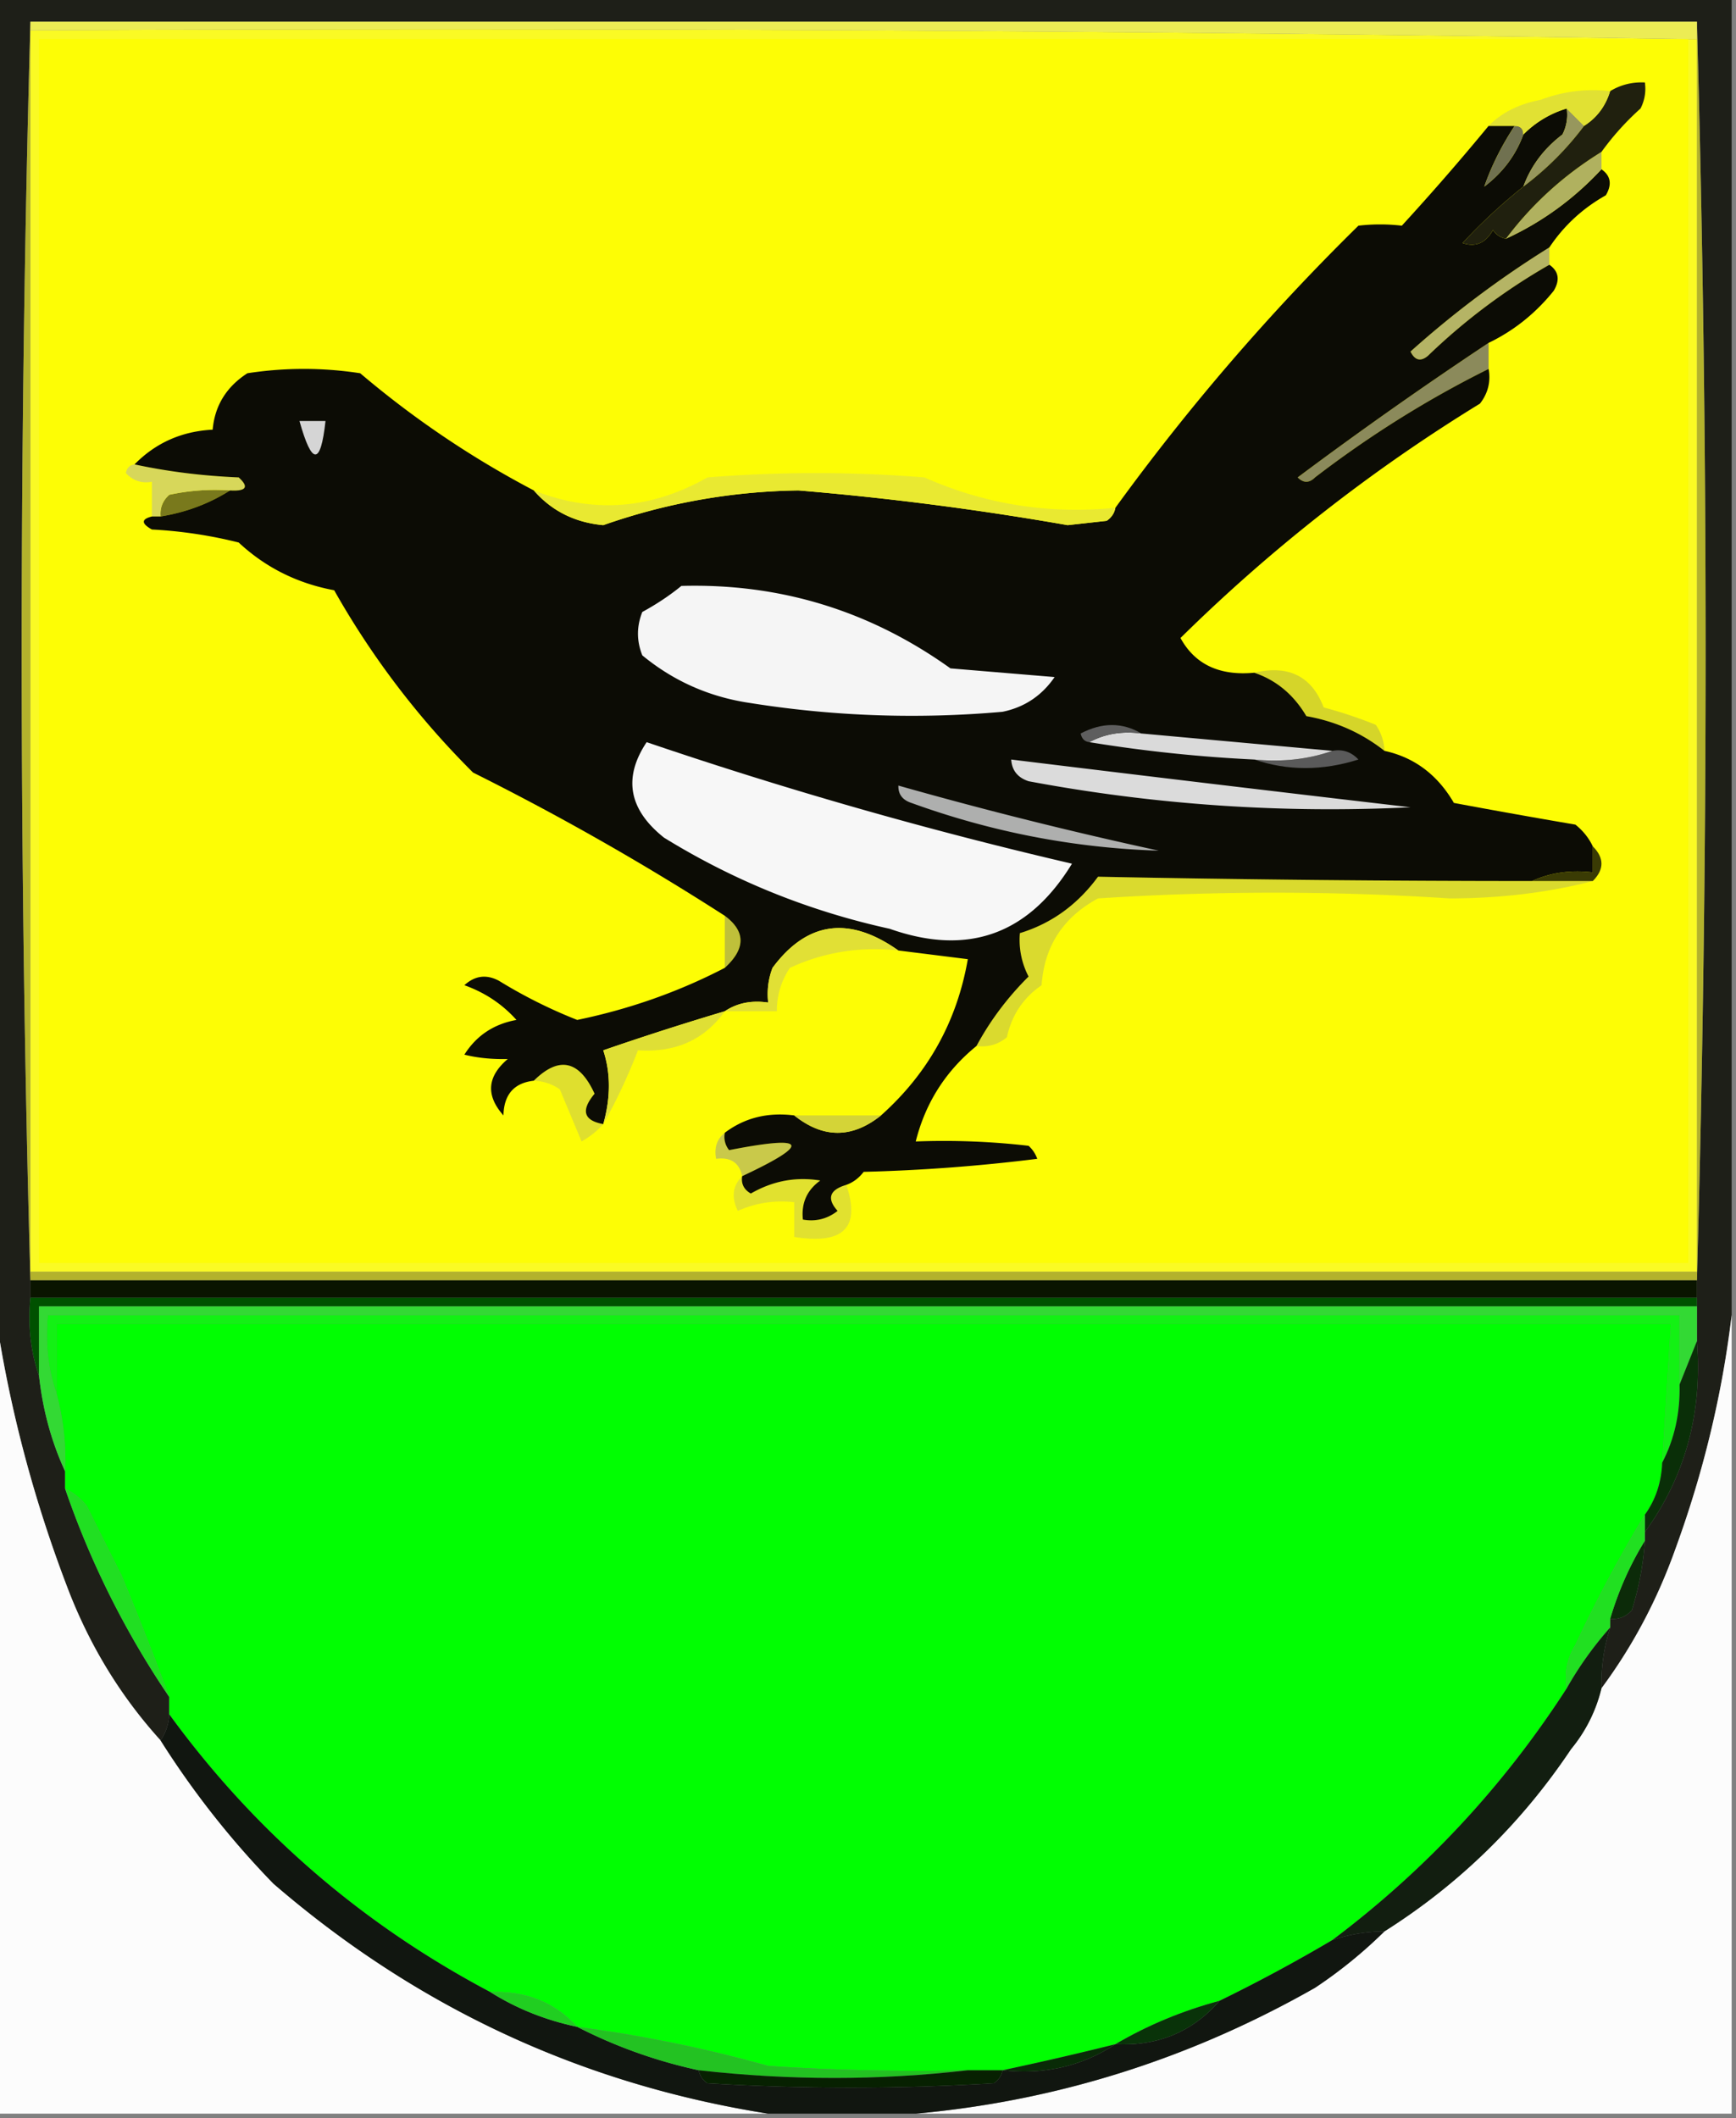 <svg xmlns="http://www.w3.org/2000/svg" width="200" height="244" style="shape-rendering:geometricPrecision;text-rendering:geometricPrecision;image-rendering:optimizeQuality;fill-rule:evenodd;clip-rule:evenodd"><rect width="100%" height="100%" fill="#808080" stroke="none"/><path style="opacity:1" fill="#1e1f18" d="M-.5-.5h200v152c-1.085 9.119-3.252 18.119-6.5 27-2.084 5.839-4.917 11.173-8.5 16a21.435 21.435 0 0 1 1-7v-1c.996.086 1.829-.248 2.5-1a34.033 34.033 0 0 0 1.5-8v-1c4.653-6.395 6.653-13.728 6-22v-7a2629.282 2629.282 0 0 0 0-145H3.5a2628.632 2628.632 0 0 0 0 145v2c-.31 3.213.023 6.213 1 9 .426 3.927 1.426 7.593 3 11v2a101.087 101.087 0 0 0 12 24v2a5.728 5.728 0 0 1-1 3c-4.477-4.932-7.977-10.599-10.5-17-4.053-10.471-6.886-21.138-8.5-32V-.5z"/><path style="opacity:1" fill="#b3b22c" d="M3.5 2.5v144h192V2.5a2629.282 2629.282 0 0 1 0 145H3.5a2628.632 2628.632 0 0 1 0-145z"/><path style="opacity:1" fill="#fafa24" d="M3.5 3.5c63.835-.332 127.502 0 191 1h1v142H3.5V3.5z"/><path style="opacity:1" fill="#fdfd05" d="M194.5 4.5v141H4.5V4.5h190z"/><path style="opacity:1" fill="#e1e12f" d="M85.5 135.5c-.13.876.203 1.543 1 2 2.529-1.46 5.196-1.96 8-1.5-1.537 1.11-2.204 2.61-2 4.5 1.478.262 2.811-.071 4-1-1.277-1.422-.944-2.422 1-3 1.678 4.916-.322 6.916-6 6v-4c-2.293-.256-4.46.077-6.5 1-.765-1.566-.598-2.899.5-4z"/><path style="opacity:1" fill="#c9c94a" d="M83.5 130.5a2.427 2.427 0 0 0 .5 2c9.033-1.768 9.533-.768 1.5 3-.321-1.548-1.321-2.215-3-2-.237-1.291.096-2.291 1-3z"/><path style="opacity:1" fill="#dfdf2e" d="M69.5 129.5c-.672.767-1.505 1.434-2.5 2l-2.5-6a5.575 5.575 0 0 0-3-1c2.897-2.863 5.23-2.363 7 1.5-1.605 1.922-1.272 3.089 1 3.5z"/><path style="opacity:1" fill="#bfc03a" d="M83.5 105.5c2.416 1.795 2.416 3.795 0 6v-6z"/><path style="opacity:1" fill="#dada2e" d="M176.5 101.5h7c-5.124 1.329-10.624 1.995-16.5 2a312.4 312.4 0 0 0-40.5 0c-4.023 2.178-6.19 5.512-6.5 10-2.114 1.453-3.448 3.453-4 6-1.011.837-2.178 1.17-3.5 1 1.566-2.912 3.566-5.579 6-8a9.108 9.108 0 0 1-1-5c3.631-1.108 6.631-3.274 9-6.5 16.648.333 33.315.499 50 .5z"/><path style="opacity:1" fill="#3a3b04" d="M183.5 97.5c1.333 1.333 1.333 2.667 0 4h-7c2.107-.968 4.441-1.302 7-1v-3z"/><path style="opacity:1" fill="#d5d529" d="M144.5 77.5c3.958-.928 6.625.406 8 4a51.28 51.28 0 0 1 6 2 5.575 5.575 0 0 1 1 3c-2.624-2.068-5.624-3.401-9-4-1.46-2.472-3.46-4.14-6-5z"/><path style="opacity:1" fill="#79791c" d="M26.5 56.5c-2.39 1.52-5.057 2.52-8 3-.086-.996.248-1.83 1-2.5a24.939 24.939 0 0 1 7-.5z"/><path style="opacity:1" fill="#d7d75a" d="M15.5 53.5c3.812.824 7.812 1.324 12 1.5 1.212 1.107.879 1.607-1 1.5a24.939 24.939 0 0 0-7 .5c-.752.67-1.086 1.504-1 2.5h-1v-4c-1.175.219-2.175-.114-3-1 .124-.607.457-.94 1-1z"/><path style="opacity:1" fill="#8b8a5b" d="M171.5 39.5v3c-7.003 3.477-13.669 7.644-20 12.5-.667.667-1.333.667-2 0a485.017 485.017 0 0 1 22-15.5z"/><path style="opacity:1" fill="#b5b465" d="M178.5 28.5v2a70.722 70.722 0 0 0-14 10.5c-.832.688-1.498.521-2-.5a114.579 114.579 0 0 1 16-12z"/><path style="opacity:1" fill="#0c0c05" d="M180.5 12.5a4.934 4.934 0 0 1-.5 3c-2.127 1.614-3.627 3.614-4.5 6a63.697 63.697 0 0 0-7 6.5c1.496.507 2.663.007 3.5-1.5.383.556.883.89 1.5 1 4.168-1.923 7.835-4.59 11-8 1.073.75 1.24 1.75.5 3-2.664 1.498-4.83 3.498-6.5 6a114.579 114.579 0 0 0-16 12c.502 1.021 1.168 1.188 2 .5a70.722 70.722 0 0 1 14-10.5c1.073.75 1.24 1.75.5 3-2.086 2.594-4.586 4.594-7.5 6a485.017 485.017 0 0 0-22 15.5c.667.667 1.333.667 2 0 6.331-4.856 12.997-9.023 20-12.5.262 1.478-.071 2.811-1 4a192.165 192.165 0 0 0-34.5 27c1.667 3.043 4.5 4.376 8.5 4 2.54.86 4.54 2.528 6 5 3.376.599 6.376 1.932 9 4 3.442.751 6.109 2.751 8 6 4.659.87 9.325 1.703 14 2.5.881.708 1.547 1.542 2 2.5v3c-2.559-.302-4.893.032-7 1a2507.684 2507.684 0 0 1-50-.5c-2.369 3.226-5.369 5.392-9 6.5a9.108 9.108 0 0 0 1 5c-2.434 2.421-4.434 5.088-6 8-3.552 2.887-5.885 6.553-7 11a84.902 84.902 0 0 1 13 .5c.457.414.791.914 1 1.5a202.115 202.115 0 0 1-20 1.5c-.544.717-1.21 1.217-2 1.5-1.944.578-2.277 1.578-1 3-1.189.929-2.522 1.262-4 1-.204-1.89.463-3.39 2-4.5-2.804-.46-5.471.04-8 1.5-.797-.457-1.13-1.124-1-2 8.033-3.768 7.533-4.768-1.5-3a2.427 2.427 0 0 1-.5-2c2.28-1.723 4.947-2.389 8-2 3.333 2.667 6.667 2.667 10 0 5.422-4.845 8.756-10.845 10-18l-8-1c-5.692-4.02-10.525-3.353-14.5 2a8.435 8.435 0 0 0-.5 4c-1.915-.284-3.581.049-5 1a341.98 341.98 0 0 0-14 4.5c.862 2.62.862 5.454 0 8.5-2.272-.411-2.605-1.578-1-3.5-1.77-3.863-4.103-4.363-7-1.5-2.276.256-3.443 1.59-3.5 4-2.051-2.309-1.884-4.476.5-6.5-1.813.046-3.48-.12-5-.5 1.38-2.191 3.38-3.524 6-4-1.628-1.819-3.628-3.153-6-4 1.223-1.114 2.556-1.281 4-.5a57.303 57.303 0 0 0 9 4.5c6.04-1.25 11.707-3.25 17-6 2.416-2.205 2.416-4.205 0-6a307.341 307.341 0 0 0-29-16.5 96.639 96.639 0 0 1-16-21c-4.25-.791-7.916-2.625-11-5.5a52.204 52.204 0 0 0-10-1.5c-1.238-.69-1.238-1.19 0-1.5h1c2.943-.48 5.61-1.48 8-3 1.879.107 2.212-.393 1-1.5-4.188-.176-8.188-.676-12-1.5 2.437-2.483 5.437-3.817 9-4 .244-2.763 1.577-4.93 4-6.5a42.498 42.498 0 0 1 13 0 109.335 109.335 0 0 0 20 13.5c2.067 2.367 4.734 3.7 8 4a70.534 70.534 0 0 1 22.5-4 345.506 345.506 0 0 1 31 4l4.5-.5c.556-.383.889-.883 1-1.5a257.372 257.372 0 0 1 28-32.5 21.405 21.405 0 0 1 5 0 285.889 285.889 0 0 0 10-11.5h3c-1.506 2.29-2.673 4.623-3.5 7 2.127-1.614 3.627-3.614 4.5-6a11.743 11.743 0 0 1 5-3z"/><path style="opacity:1" fill="#d4d437" d="M91.5 128.5h10c-3.333 2.667-6.667 2.667-10 0z"/><path style="opacity:1" fill="#dfdf35" d="M83.5 116.5c-2.332 3.28-5.666 4.78-10 4.5-1.183 3.046-2.516 5.88-4 8.5.862-3.046.862-5.88 0-8.5a341.98 341.98 0 0 1 14-4.5z"/><path style="opacity:1" fill="#e1e035" d="M103.5 109.5c-4.411-.479-8.578.188-12.5 2-1.009 1.525-1.509 3.192-1.5 5h-6c1.419-.951 3.085-1.284 5-1a8.435 8.435 0 0 1 .5-4c3.975-5.353 8.808-6.02 14.5-2z"/><path style="opacity:1" fill="#aeafae" d="M103.5 90.5a493.084 493.084 0 0 0 30 7.5c-9.744-.308-19.244-2.142-28.5-5.5-1.03-.336-1.53-1.003-1.5-2z"/><path style="opacity:1" fill="#5a5a5a" d="M153.5 86.5c1.175-.219 2.175.114 3 1-4.149 1.31-8.149 1.31-12 0 3.213.31 6.213-.023 9-1z"/><path style="opacity:1" fill="#dbdbdb" d="M116.5 87.5a7776.358 7776.358 0 0 0 46 5.5 188.462 188.462 0 0 1-44-3c-1.256-.417-1.923-1.25-2-2.5z"/><path style="opacity:1" fill="#f7f7f7" d="M74.5 85.5a513.366 513.366 0 0 0 49 14c-5.007 8.173-12.007 10.673-21 7.5-9.29-2.039-17.956-5.539-26-10.5-4.069-3.236-4.735-6.902-2-11z"/><path style="opacity:1" fill="#dadada" d="M125.5 85.5c1.765-.961 3.765-1.295 6-1l22 2c-2.787.977-5.787 1.31-9 1a167.472 167.472 0 0 1-19-2z"/><path style="opacity:1" fill="#5e5e5e" d="M131.5 84.5c-2.235-.295-4.235.039-6 1-.543-.06-.876-.393-1-1 2.473-1.297 4.807-1.297 7 0z"/><path style="opacity:1" fill="#f5f5f5" d="M78.5 67.5c11.38-.313 21.714 2.854 31 9.5l12 1c-1.477 2.148-3.477 3.482-6 4a118.05 118.05 0 0 1-29-1c-4.705-.677-8.872-2.51-12.5-5.5-.667-1.667-.667-3.333 0-5 1.652-.9 3.152-1.9 4.5-3z"/><path style="opacity:1" fill="#e9e931" d="M128.5 58.5c-.111.617-.444 1.117-1 1.5l-4.5.5a345.506 345.506 0 0 0-31-4 70.534 70.534 0 0 0-22.5 4c-3.266-.3-5.933-1.633-8-4 6.838 2.693 13.504 2.193 20-1.5a156.492 156.492 0 0 1 25 0c6.981 3.098 14.315 4.264 22 3.5z"/><path style="opacity:1" fill="#d5d5d5" d="M34.5 48.5h3c-.56 5.14-1.56 5.14-3 0z"/><path style="opacity:1" fill="#b0b15f" d="M184.5 17.5v2c-3.165 3.41-6.832 6.077-11 8 2.996-3.993 6.663-7.326 11-10z"/><path style="opacity:1" fill="#707150" d="M174.5 14.5c.667 0 1 .333 1 1-.873 2.386-2.373 4.386-4.5 6 .827-2.377 1.994-4.71 3.5-7z"/><path style="opacity:1" fill="#97975d" d="m180.5 12.5 2 2c-2 2.667-4.333 5-7 7 .873-2.386 2.373-4.386 4.5-6a4.934 4.934 0 0 0 .5-3z"/><path style="opacity:1" fill="#20200e" d="M184.5 17.5c-4.337 2.674-8.004 6.007-11 10-.617-.11-1.117-.444-1.5-1-.837 1.507-2.004 2.007-3.5 1.5a63.697 63.697 0 0 1 7-6.5c2.667-2 5-4.333 7-7 1.474-.936 2.474-2.27 3-4 1.208-.734 2.541-1.067 4-1a4.934 4.934 0 0 1-.5 3 31.473 31.473 0 0 0-4.5 5z"/><path style="opacity:1" fill="#e1e133" d="M185.5 10.5c-.526 1.73-1.526 3.064-3 4l-2-2a11.743 11.743 0 0 0-5 3c0-.667-.333-1-1-1h-3c1.525-1.536 3.525-2.536 6-3a16.868 16.868 0 0 1 8-1z"/><path style="opacity:1" fill="#ecec54" d="M3.5 3.5v-1h192v2h-1c-63.498-1-127.165-1.332-191-1z"/><path style="opacity:1" fill="#0a1500" d="M3.5 147.5h192v2H3.5v-2z"/><path style="opacity:1" fill="#005100" d="M3.5 149.5h192v1H4.5v8c-.977-2.787-1.31-5.787-1-9z"/><path style="opacity:1" fill="#33d934" d="M195.5 150.5v4l-2 5v-8H5.5c-.31 3.213.023 6.213 1 9a29.223 29.223 0 0 1 1 9c-1.574-3.407-2.574-7.073-3-11v-8h191z"/><path style="opacity:1" fill="#13f114" d="M193.5 159.5c.08 3.281-.587 6.281-2 9l1-16H6.5v8c-.977-2.787-1.31-5.787-1-9h188v8z"/><path style="opacity:1" fill="#01fe02" d="M191.5 168.5c-.095 2.286-.762 4.286-2 6a158.651 158.651 0 0 0-8 15c-.952 1.545-1.285 3.212-1 5-7.277 11.276-16.277 20.943-27 29a185.95 185.95 0 0 1-13 7c-4.297 1.155-8.297 2.821-12 5a380.563 380.563 0 0 1-13 3h-4c-7.674.166-15.34 0-23-.5a157.753 157.753 0 0 0-22-4.5c-2.588-2.831-5.921-4.165-10-4-14.847-7.853-27.18-18.52-37-32v-2a392.911 392.911 0 0 0-5.5-14 1336.92 1336.92 0 0 1-4-8c-.708-.881-1.542-1.547-2.5-2v-2c.132-3.07-.201-6.07-1-9v-8h186l-1 16z"/><path style="opacity:1" fill="#fcfcfc" d="M-.5 151.5c1.614 10.862 4.447 21.529 8.5 32 2.523 6.401 6.023 12.068 10.5 17a101.058 101.058 0 0 0 13 16.5c16.538 14.271 35.538 23.104 57 26.5h-89v-92zM199.5 151.5v92h-94c16.249-1.469 31.582-6.303 46-14.5a53.622 53.622 0 0 0 8-6.5c8.602-5.435 15.769-12.435 21.5-21a17.341 17.341 0 0 0 3.5-7c3.583-4.827 6.416-10.161 8.5-16 3.248-8.881 5.415-17.881 6.5-27z"/><path style="opacity:1" fill="#0a2f08" d="M195.5 154.5c.653 8.272-1.347 15.605-6 22v-2c1.238-1.714 1.905-3.714 2-6 1.413-2.719 2.08-5.719 2-9l2-5z"/><path style="opacity:1" fill="#21df22" d="M7.5 171.5c.958.453 1.792 1.119 2.5 2a1336.92 1336.92 0 0 0 4 8 392.911 392.911 0 0 1 5.5 14 101.087 101.087 0 0 1-12-24z"/><path style="opacity:1" fill="#0c2b09" d="M189.5 177.5a34.033 34.033 0 0 1-1.5 8c-.671.752-1.504 1.086-2.5 1 .963-3.244 2.296-6.244 4-9z"/><path style="opacity:1" fill="#21e021" d="M189.5 174.5v3c-1.704 2.756-3.037 5.756-4 9v1a40.943 40.943 0 0 0-5 7c-.285-1.788.048-3.455 1-5a158.651 158.651 0 0 1 8-15z"/><path style="opacity:1" fill="#121e10" d="M185.5 187.5a21.435 21.435 0 0 0-1 7 17.341 17.341 0 0 1-3.5 7c-5.731 8.565-12.898 15.565-21.5 21a19.22 19.22 0 0 0-6 1c10.723-8.057 19.723-17.724 27-29a40.943 40.943 0 0 1 5-7z"/><path style="opacity:1" fill="#111610" d="M19.5 197.5c9.82 13.48 22.153 24.147 37 32 3.018 1.9 6.351 3.233 10 4a57.139 57.139 0 0 0 14 5c.11.617.444 1.117 1 1.5 11 .667 22 .667 33 0 .556-.383.889-.883 1-1.5 4.812.535 9.145-.465 13-3 4.907.239 8.907-1.428 12-5a185.95 185.95 0 0 0 13-7 19.22 19.22 0 0 1 6-1 53.622 53.622 0 0 1-8 6.5c-14.418 8.197-29.751 13.031-46 14.5h-17c-21.462-3.396-40.462-12.229-57-26.5a101.058 101.058 0 0 1-13-16.5 5.728 5.728 0 0 0 1-3z"/><path style="opacity:1" fill="#21ce21" d="M56.5 229.5c4.079-.165 7.412 1.169 10 4-3.649-.767-6.982-2.1-10-4z"/><path style="opacity:1" fill="#093309" d="M140.5 230.5c-3.093 3.572-7.093 5.239-12 5 3.703-2.179 7.703-3.845 12-5z"/><path style="opacity:1" fill="#23c222" d="M66.5 233.5a157.753 157.753 0 0 1 22 4.5c7.66.5 15.326.666 23 .5-10.178 1.186-20.512 1.186-31 0a57.139 57.139 0 0 1-14-5z"/><path style="opacity:1" fill="#092b07" d="M128.5 235.5c-3.855 2.535-8.188 3.535-13 3a380.563 380.563 0 0 0 13-3z"/><path style="opacity:1" fill="#072101" d="M80.5 238.5c10.488 1.186 20.822 1.186 31 0h4c-.111.617-.444 1.117-1 1.5-11 .667-22 .667-33 0-.556-.383-.89-.883-1-1.5z"/></svg>